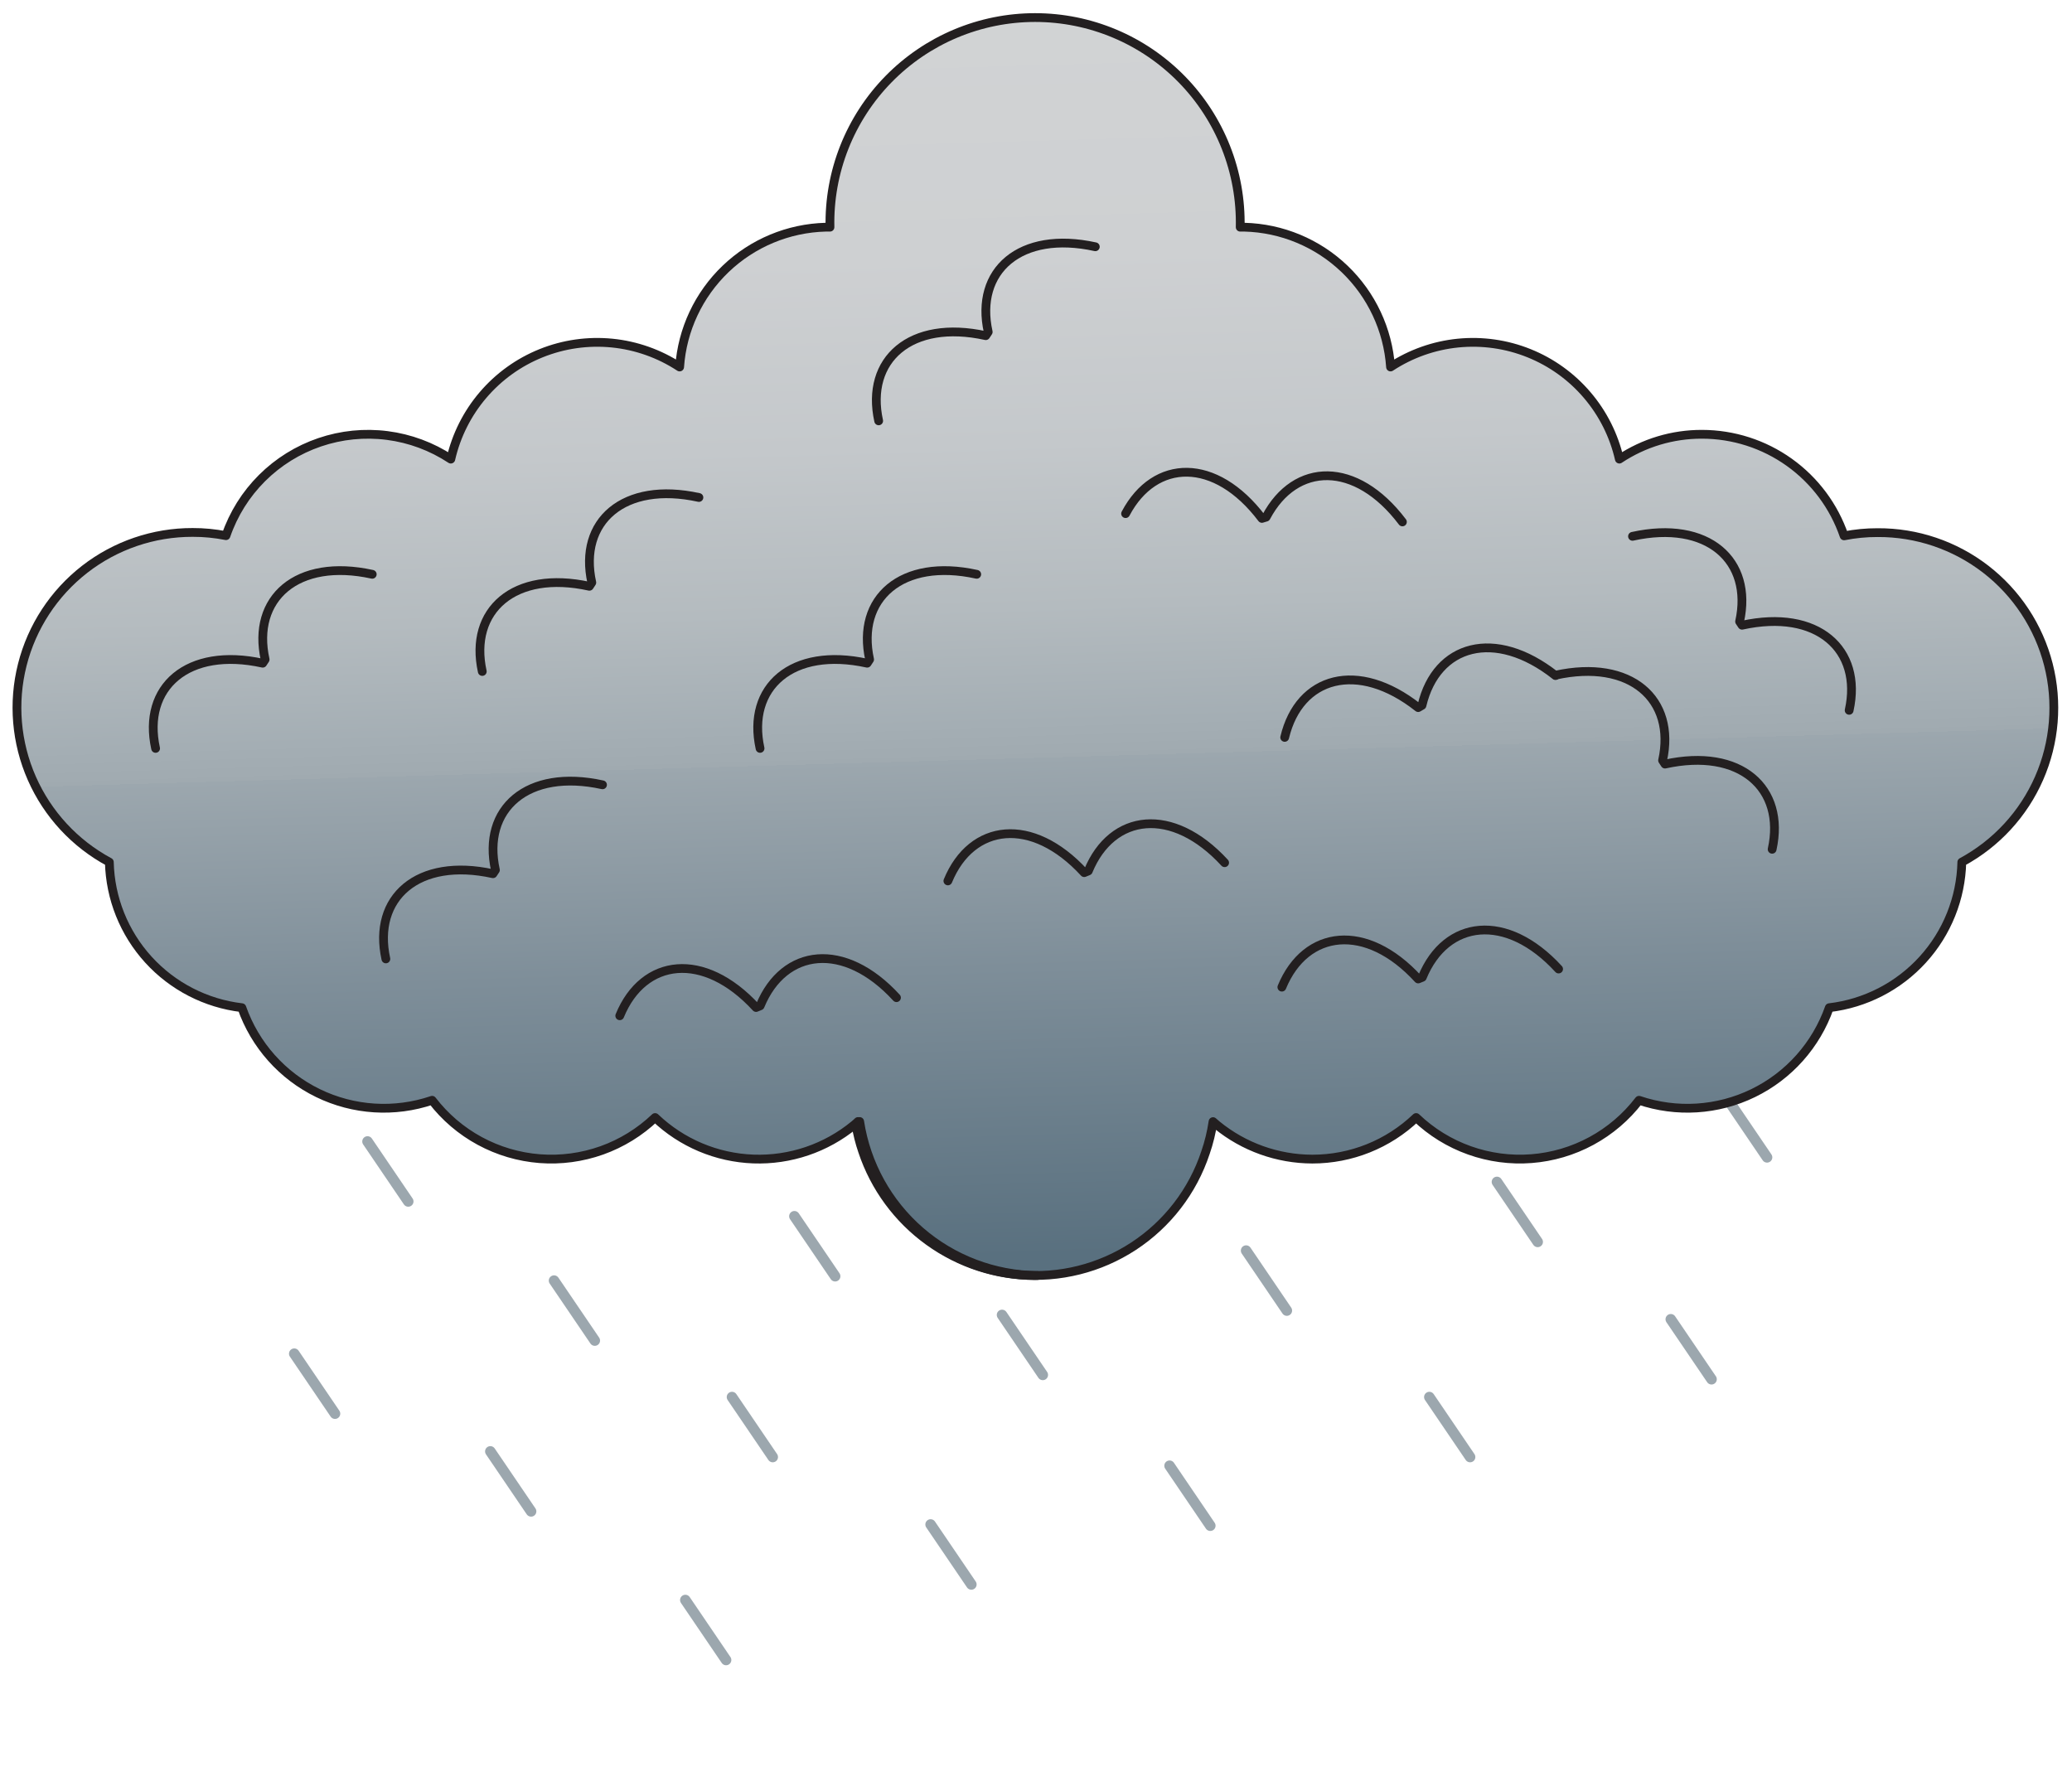 <svg width="118" height="102" viewBox="0 0 118 102" fill="none" xmlns="http://www.w3.org/2000/svg">
<line x1="20.93" y1="65.008" x2="23.249" y2="68.423" stroke="#9CA7AE" stroke-width="0.6" stroke-linecap="round"/>
<line x1="31.553" y1="72.932" x2="33.873" y2="76.347" stroke="#9CA7AE" stroke-width="0.6" stroke-linecap="round"/>
<line x1="16.758" y1="77.094" x2="19.078" y2="80.509" stroke="#9CA7AE" stroke-width="0.6" stroke-linecap="round"/>
<line x1="27.925" y1="82.659" x2="30.245" y2="86.074" stroke="#9CA7AE" stroke-width="0.6" stroke-linecap="round"/>
<line x1="39.03" y1="91.123" x2="41.35" y2="94.538" stroke="#9CA7AE" stroke-width="0.6" stroke-linecap="round"/>
<line x1="52.998" y1="86.821" x2="55.318" y2="90.236" stroke="#9CA7AE" stroke-width="0.6" stroke-linecap="round"/>
<line x1="41.687" y1="79.564" x2="44.007" y2="82.979" stroke="#9CA7AE" stroke-width="0.6" stroke-linecap="round"/>
<line x1="45.241" y1="69.267" x2="47.561" y2="72.682" stroke="#9CA7AE" stroke-width="0.6" stroke-linecap="round"/>
<line x1="57.066" y1="74.887" x2="59.386" y2="78.302" stroke="#9CA7AE" stroke-width="0.6" stroke-linecap="round"/>
<line x1="70.966" y1="71.223" x2="73.285" y2="74.638" stroke="#9CA7AE" stroke-width="0.6" stroke-linecap="round"/>
<line x1="66.607" y1="83.475" x2="68.926" y2="86.89" stroke="#9CA7AE" stroke-width="0.6" stroke-linecap="round"/>
<line x1="81.401" y1="79.564" x2="83.721" y2="82.979" stroke="#9CA7AE" stroke-width="0.6" stroke-linecap="round"/>
<line x1="85.251" y1="67.312" x2="87.571" y2="70.727" stroke="#9CA7AE" stroke-width="0.6" stroke-linecap="round"/>
<line x1="98.314" y1="62.497" x2="100.633" y2="65.912" stroke="#9CA7AE" stroke-width="0.6" stroke-linecap="round"/>
<line x1="95.151" y1="75.134" x2="97.471" y2="78.549" stroke="#9CA7AE" stroke-width="0.6" stroke-linecap="round"/>
<path d="M106.923 30.334C106.284 30.332 105.647 30.394 105.021 30.517C104.442 28.83 103.352 27.367 101.901 26.33C100.451 25.293 98.713 24.735 96.93 24.733C95.255 24.727 93.617 25.22 92.222 26.147C91.915 24.801 91.287 23.55 90.391 22.5C89.496 21.449 88.359 20.631 87.079 20.116C85.798 19.6 84.412 19.403 83.038 19.539C81.665 19.676 80.345 20.143 79.191 20.901C79.043 18.777 78.109 16.785 76.571 15.313C75.033 13.84 73.001 12.994 70.873 12.938H70.629C70.663 11.383 70.386 9.836 69.814 8.39C69.242 6.943 68.387 5.625 67.299 4.513C66.211 3.401 64.912 2.517 63.478 1.914C62.044 1.311 60.504 1 58.948 1C57.392 1 55.852 1.311 54.418 1.914C52.984 2.517 51.685 3.401 50.597 4.513C49.509 5.625 48.654 6.943 48.082 8.39C47.51 9.836 47.233 11.383 47.267 12.938H47.023C44.895 12.994 42.863 13.84 41.325 15.313C39.788 16.785 38.853 18.777 38.705 20.901C37.551 20.143 36.231 19.676 34.858 19.539C33.484 19.403 32.098 19.6 30.817 20.116C29.537 20.631 28.4 21.449 27.505 22.5C26.609 23.55 25.981 24.801 25.674 26.147C24.584 25.428 23.345 24.968 22.05 24.802C20.755 24.636 19.439 24.768 18.204 25.189C16.968 25.609 15.845 26.307 14.92 27.229C13.996 28.15 13.294 29.271 12.87 30.506C12.245 30.383 11.61 30.321 10.973 30.323C8.747 30.317 6.583 31.055 4.825 32.42C3.067 33.786 1.816 35.7 1.27 37.858C0.724 40.016 0.916 42.294 1.814 44.331C2.712 46.368 4.265 48.046 6.227 49.099C6.275 51.158 7.066 53.13 8.452 54.653C9.839 56.176 11.728 57.148 13.774 57.389C14.522 59.517 16.079 61.265 18.108 62.253C20.136 63.24 22.473 63.387 24.609 62.662C25.34 63.616 26.264 64.405 27.32 64.977C28.377 65.55 29.541 65.894 30.739 65.987C31.937 66.079 33.141 65.918 34.273 65.515C35.405 65.111 36.439 64.474 37.308 63.644C38.821 65.089 40.811 65.93 42.901 66.007C44.992 66.083 47.039 65.391 48.653 64.06C48.725 63.999 48.797 63.938 48.864 63.871C49.188 66.149 50.271 68.25 51.939 69.834C53.606 71.418 55.761 72.393 58.052 72.599C60.343 72.805 62.636 72.231 64.56 70.97C66.484 69.709 67.925 67.834 68.649 65.651C68.849 65.075 68.993 64.481 69.082 63.877L69.298 64.065C70.834 65.32 72.755 66.007 74.738 66.012C76.94 66.013 79.057 65.165 80.649 63.644C81.518 64.474 82.551 65.111 83.683 65.514C84.814 65.918 86.017 66.079 87.215 65.986C88.412 65.894 89.577 65.55 90.633 64.977C91.688 64.404 92.612 63.616 93.342 62.662C95.479 63.387 97.815 63.24 99.844 62.253C101.873 61.265 103.43 59.517 104.178 57.389C106.223 57.148 108.113 56.176 109.499 54.653C110.886 53.13 111.676 51.158 111.725 49.099C113.684 48.041 115.234 46.359 116.127 44.319C117.02 42.28 117.206 40 116.655 37.843C116.103 35.686 114.846 33.775 113.084 32.414C111.321 31.054 109.155 30.321 106.928 30.334H106.923Z" fill="url(#paint0_linear_73_11939)" stroke="#231F20" stroke-width="0.5" stroke-linecap="round" stroke-linejoin="round"/>
<path d="M59.073 72.644H58.945C56.773 72.643 54.655 71.958 52.893 70.687C51.13 69.417 49.812 67.624 49.125 65.563C48.956 65.073 48.83 64.571 48.748 64.06C48.82 63.999 48.892 63.938 48.958 63.871C49.331 66.295 50.553 68.507 52.406 70.114C54.258 71.721 56.621 72.617 59.073 72.644Z" stroke="#231F20" stroke-width="0.5" stroke-linecap="round" stroke-linejoin="round"/>
<path d="M39.803 28.332C35.511 27.389 32.933 29.707 33.703 33.178L33.565 33.389C29.278 32.446 26.7 34.77 27.465 38.241" stroke="#231F20" stroke-width="0.5" stroke-linecap="round" stroke-linejoin="round"/>
<path d="M21.199 32.707C16.907 31.764 14.328 34.088 15.099 37.559L14.96 37.77C10.674 36.827 8.095 39.145 8.861 42.622" stroke="#231F20" stroke-width="0.5" stroke-linecap="round" stroke-linejoin="round"/>
<path d="M34.313 44.696C30.021 43.753 27.443 46.077 28.214 49.548L28.075 49.759C23.788 48.816 21.21 51.134 21.975 54.611" stroke="#231F20" stroke-width="0.5" stroke-linecap="round" stroke-linejoin="round"/>
<path d="M55.624 32.707C51.337 31.764 48.759 34.088 49.524 37.559L49.385 37.77C45.093 36.827 42.52 39.145 43.285 42.622" stroke="#231F20" stroke-width="0.5" stroke-linecap="round" stroke-linejoin="round"/>
<path d="M69.742 49.132C66.77 45.899 63.331 46.315 61.978 49.603L61.746 49.698C58.773 46.465 55.335 46.881 53.982 50.169" stroke="#231F20" stroke-width="0.5" stroke-linecap="round" stroke-linejoin="round"/>
<path d="M51.054 56.818C48.088 53.579 44.644 53.995 43.291 57.283L43.058 57.378C40.086 54.145 36.642 54.561 35.295 57.849" stroke="#231F20" stroke-width="0.5" stroke-linecap="round" stroke-linejoin="round"/>
<path d="M88.762 55.187C85.795 51.949 82.352 52.37 80.999 55.659L80.766 55.753C77.799 52.515 74.355 52.936 73.002 56.219" stroke="#231F20" stroke-width="0.5" stroke-linecap="round" stroke-linejoin="round"/>
<path d="M88.585 38.474C85.135 35.751 81.803 36.705 80.982 40.171L80.766 40.298C77.322 37.576 73.989 38.53 73.163 41.995" stroke="#231F20" stroke-width="0.5" stroke-linecap="round" stroke-linejoin="round"/>
<path d="M79.867 29.724C77.217 26.219 73.768 26.308 72.104 29.452L71.866 29.524C69.215 26.02 65.766 26.108 64.102 29.252" stroke="#231F20" stroke-width="0.5" stroke-linecap="round" stroke-linejoin="round"/>
<path d="M62.378 14.053C58.086 13.11 55.507 15.434 56.278 18.905L56.139 19.116C51.853 18.173 49.274 20.491 50.04 23.968" stroke="#231F20" stroke-width="0.5" stroke-linecap="round" stroke-linejoin="round"/>
<path d="M92.971 30.544C97.257 29.602 99.836 31.92 99.07 35.397L99.209 35.607C103.501 34.664 106.074 36.983 105.309 40.454" stroke="#231F20" stroke-width="0.5" stroke-linecap="round" stroke-linejoin="round"/>
<path d="M88.585 38.452C92.871 37.509 95.45 39.833 94.684 43.304L94.823 43.515C99.115 42.572 101.688 44.89 100.923 48.367" stroke="#231F20" stroke-width="0.5" stroke-linecap="round" stroke-linejoin="round"/>
<defs>
<linearGradient id="paint0_linear_73_11939" x1="57.847" y1="1.604" x2="59.927" y2="73.248" gradientUnits="userSpaceOnUse">
<stop stop-color="#D1D3D4"/>
<stop offset="0.18" stop-color="#CED0D2"/>
<stop offset="0.33" stop-color="#C4C8CB"/>
<stop offset="0.46" stop-color="#B4BBBF"/>
<stop offset="0.552" stop-color="#A4AEB4"/>
<stop offset="0.552" stop-color="#A4AEB4"/>
<stop offset="0.58" stop-color="#A0AAB0"/>
<stop offset="0.58" stop-color="#9CA7AE"/>
<stop offset="0.746" stop-color="#7E8E99"/>
<stop offset="0.975" stop-color="#59707F"/>
</linearGradient>
</defs>
</svg>
